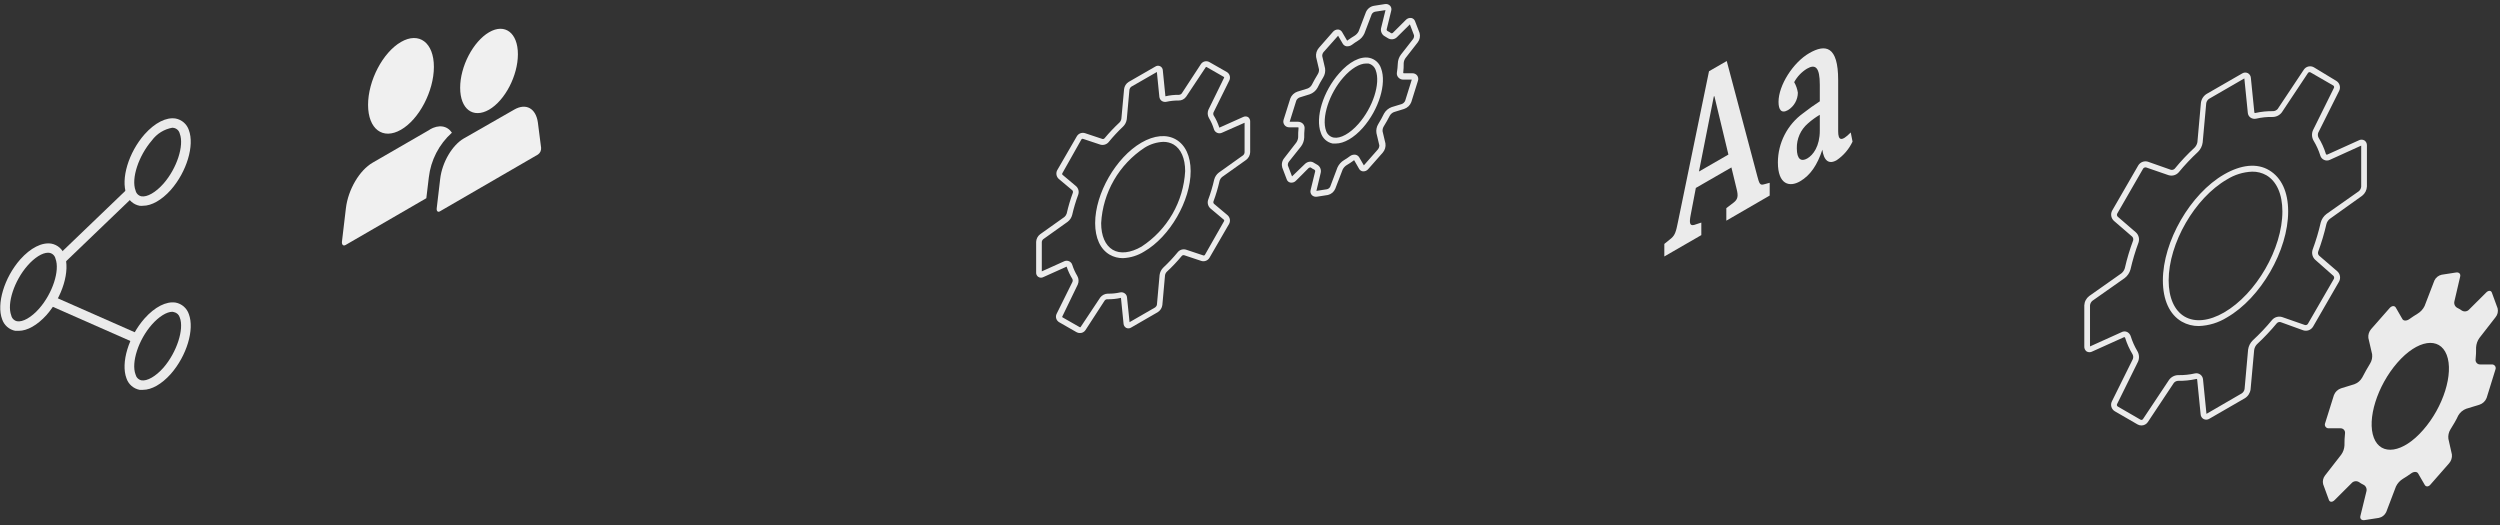 <svg width="433" height="91" viewBox="0 0 433 91" fill="none" xmlns="http://www.w3.org/2000/svg">
<rect x="0" y="0" width="433" height="91" fill="#333333" stroke="none"/>
<path d="M187 57.68C186.806 57.68 186.617 57.628 186.45 57.53L183.45 55.81C183.204 55.669 183.021 55.439 182.94 55.167C182.858 54.896 182.883 54.603 183.01 54.35L185.74 48.84C185.776 48.758 185.795 48.67 185.795 48.58C185.795 48.49 185.776 48.402 185.74 48.32C185.323 47.649 184.987 46.931 184.74 46.18L180.69 48C180.558 48.07 180.409 48.103 180.26 48.096C180.11 48.089 179.965 48.043 179.84 47.961C179.715 47.88 179.613 47.766 179.546 47.632C179.48 47.498 179.45 47.349 179.46 47.2V41.89C179.47 41.635 179.537 41.386 179.654 41.159C179.772 40.933 179.938 40.735 180.14 40.58L184.36 37.58C184.541 37.422 184.676 37.218 184.75 36.99C185.03 35.754 185.39 34.538 185.83 33.35C185.847 33.286 185.849 33.22 185.835 33.155C185.821 33.091 185.792 33.031 185.75 32.98L183.37 30.98C183.166 30.794 183.03 30.546 182.983 30.275C182.936 30.003 182.98 29.723 183.11 29.48L186.51 23.6C186.651 23.361 186.871 23.178 187.131 23.081C187.391 22.985 187.677 22.981 187.94 23.07L190.94 24.07C191.002 24.086 191.067 24.085 191.129 24.067C191.19 24.05 191.246 24.016 191.29 23.97C192.101 22.996 192.973 22.074 193.9 21.21C194.07 21.035 194.182 20.811 194.22 20.57L194.69 15.44C194.72 15.186 194.806 14.941 194.943 14.725C195.08 14.509 195.263 14.326 195.48 14.19L200.1 11.53C200.223 11.445 200.366 11.396 200.515 11.386C200.664 11.376 200.813 11.406 200.946 11.474C201.079 11.541 201.191 11.643 201.271 11.77C201.351 11.896 201.396 12.041 201.4 12.19L201.85 16.68C202.619 16.496 203.409 16.412 204.2 16.43C204.376 16.42 204.542 16.341 204.66 16.21L208 11.1C208.156 10.864 208.396 10.697 208.672 10.634C208.947 10.57 209.237 10.616 209.48 10.76L212.48 12.47C212.724 12.613 212.905 12.843 212.987 13.114C213.068 13.384 213.045 13.676 212.92 13.93L210.19 19.45C210.156 19.531 210.138 19.617 210.138 19.705C210.138 19.793 210.156 19.879 210.19 19.96C210.613 20.631 210.949 21.354 211.19 22.11L215.3 20.27C215.431 20.201 215.577 20.165 215.725 20.165C215.873 20.165 216.019 20.201 216.15 20.27C216.272 20.355 216.37 20.469 216.436 20.602C216.503 20.735 216.535 20.882 216.53 21.03V26.36C216.52 26.616 216.453 26.867 216.336 27.095C216.218 27.323 216.053 27.523 215.85 27.68L211.63 30.68C211.449 30.842 211.314 31.049 211.24 31.28C210.964 32.517 210.603 33.733 210.16 34.92C210.143 34.982 210.141 35.047 210.155 35.11C210.169 35.173 210.198 35.231 210.24 35.28L212.62 37.28C212.825 37.465 212.963 37.713 213.01 37.985C213.057 38.257 213.011 38.537 212.88 38.78L209.48 44.65C209.339 44.887 209.122 45.07 208.864 45.168C208.606 45.266 208.323 45.274 208.06 45.19L205.06 44.19C204.997 44.178 204.932 44.182 204.871 44.201C204.81 44.221 204.755 44.254 204.71 44.3C203.902 45.277 203.03 46.199 202.1 47.06C201.928 47.23 201.816 47.451 201.78 47.69L201.32 52.83C201.286 53.083 201.197 53.325 201.059 53.54C200.92 53.754 200.736 53.935 200.52 54.07L195.9 56.74C195.776 56.819 195.633 56.865 195.486 56.873C195.339 56.882 195.193 56.853 195.06 56.79C194.929 56.718 194.818 56.615 194.738 56.489C194.658 56.363 194.61 56.219 194.6 56.07L194.15 51.59C193.379 51.766 192.59 51.846 191.8 51.83C191.71 51.827 191.62 51.845 191.538 51.883C191.457 51.922 191.385 51.979 191.33 52.05L188 57.18C187.892 57.344 187.743 57.477 187.567 57.565C187.392 57.653 187.196 57.693 187 57.68ZM184.78 45.16C184.915 45.16 185.048 45.191 185.17 45.25C185.302 45.309 185.419 45.396 185.514 45.505C185.609 45.614 185.679 45.742 185.72 45.88C185.935 46.551 186.227 47.196 186.59 47.8C186.718 48.023 186.792 48.273 186.805 48.531C186.819 48.788 186.773 49.044 186.67 49.28L184 54.8C183.984 54.822 183.976 54.848 183.976 54.875C183.976 54.902 183.984 54.928 184 54.95L187 56.66C187.021 56.677 187.048 56.686 187.075 56.686C187.102 56.686 187.129 56.677 187.15 56.66L190.56 51.53C190.715 51.325 190.914 51.159 191.143 51.043C191.371 50.927 191.624 50.864 191.88 50.86C192.586 50.877 193.291 50.807 193.98 50.65C194.12 50.616 194.266 50.613 194.407 50.64C194.549 50.668 194.683 50.726 194.8 50.81C194.916 50.89 195.013 50.996 195.082 51.119C195.151 51.242 195.192 51.379 195.2 51.52L195.64 55.8L200.08 53.24C200.235 53.126 200.342 52.959 200.38 52.77L200.84 47.63C200.903 47.144 201.129 46.693 201.48 46.35C202.378 45.51 203.22 44.611 204 43.66C204.173 43.455 204.404 43.307 204.662 43.234C204.921 43.161 205.195 43.166 205.45 43.25L208.45 44.25C208.493 44.258 208.537 44.254 208.578 44.239C208.619 44.222 208.654 44.195 208.68 44.16L212 38.32C212.024 38.285 212.038 38.243 212.038 38.2C212.038 38.157 212.024 38.115 212 38.08L209.62 36.08C209.425 35.896 209.286 35.659 209.221 35.399C209.155 35.139 209.165 34.865 209.25 34.61C209.678 33.465 210.029 32.292 210.3 31.1C210.424 30.624 210.702 30.202 211.09 29.9L215.3 26.9C215.449 26.774 215.543 26.594 215.56 26.4V21.26L211.62 23C211.491 23.058 211.351 23.088 211.21 23.088C211.069 23.088 210.929 23.058 210.8 23C210.668 22.941 210.551 22.854 210.456 22.745C210.361 22.637 210.291 22.509 210.25 22.37C210.045 21.693 209.756 21.045 209.39 20.44C209.265 20.223 209.191 19.98 209.176 19.731C209.16 19.481 209.203 19.231 209.3 19L212 13.49C212.017 13.469 212.026 13.442 212.026 13.415C212.026 13.388 212.017 13.361 212 13.34L209 11.62C208.979 11.603 208.952 11.594 208.925 11.594C208.898 11.594 208.871 11.603 208.85 11.62L205.44 16.75C205.292 16.961 205.094 17.132 204.864 17.247C204.633 17.362 204.377 17.418 204.12 17.41C203.414 17.402 202.709 17.476 202.02 17.63C201.88 17.66 201.735 17.661 201.594 17.633C201.453 17.606 201.319 17.55 201.2 17.47C201.087 17.386 200.993 17.28 200.924 17.158C200.855 17.035 200.813 16.9 200.8 16.76L200.37 12.47L195.92 15.03C195.765 15.149 195.659 15.319 195.62 15.51L195.16 20.64C195.097 21.127 194.871 21.578 194.52 21.92C193.621 22.767 192.779 23.672 192 24.63C191.823 24.831 191.592 24.976 191.335 25.049C191.078 25.121 190.805 25.118 190.55 25.04L187.55 24.04C187.506 24.031 187.459 24.034 187.417 24.05C187.374 24.066 187.337 24.094 187.31 24.13L184 30C183.976 30.037 183.963 30.081 183.963 30.125C183.963 30.169 183.976 30.213 184 30.25L186.38 32.25C186.578 32.431 186.718 32.665 186.784 32.925C186.849 33.184 186.838 33.457 186.75 33.71C186.323 34.859 185.973 36.035 185.7 37.23C185.578 37.704 185.3 38.124 184.91 38.42L180.7 41.42C180.553 41.543 180.46 41.719 180.44 41.91V47L184.37 45.23C184.509 45.174 184.66 45.15 184.81 45.16H184.78ZM194.49 44.71C193.691 44.718 192.905 44.514 192.21 44.12C190.58 43.18 189.68 41.23 189.68 38.64C189.68 33.52 193.28 27.27 197.68 24.71C199.92 23.41 202.06 23.22 203.68 24.16C205.3 25.1 206.22 27.05 206.22 29.64C206.22 34.76 202.61 41.01 198.17 43.57C197.071 44.257 195.814 44.65 194.52 44.71H194.49ZM201.49 24.57C200.345 24.619 199.232 24.963 198.26 25.57C196.067 27.005 194.241 28.936 192.932 31.206C191.622 33.476 190.864 36.023 190.72 38.64C190.72 40.86 191.44 42.5 192.72 43.26C194 44.02 195.81 43.82 197.72 42.71C199.916 41.277 201.743 39.347 203.055 37.076C204.366 34.806 205.125 32.258 205.27 29.64C205.27 27.42 204.54 25.79 203.27 25.03C202.725 24.72 202.107 24.561 201.48 24.57H201.49Z" fill="#EBEBEB"/>
<path d="M227.92 34.08C227.786 34.081 227.653 34.055 227.53 34.003C227.406 33.952 227.294 33.876 227.2 33.78C227.096 33.663 227.024 33.523 226.989 33.371C226.954 33.219 226.958 33.06 227 32.91L227.79 29.68C227.798 29.619 227.787 29.558 227.759 29.504C227.73 29.45 227.685 29.407 227.63 29.38C227.408 29.274 227.197 29.146 227 29C226.95 29 226.8 29 226.66 29.1L224.48 31.28C224.357 31.418 224.2 31.522 224.025 31.582C223.85 31.642 223.662 31.655 223.48 31.62C223.341 31.592 223.212 31.528 223.105 31.435C222.998 31.343 222.917 31.224 222.87 31.09L222.09 29.03C222.009 28.754 221.995 28.463 222.051 28.181C222.107 27.898 222.23 27.634 222.41 27.41L224.51 24.7C224.698 24.434 224.812 24.124 224.84 23.8C224.83 23.249 224.853 22.698 224.91 22.15C224.91 22.07 224.84 22.05 224.8 22.05H223.32C223.158 22.058 222.997 22.027 222.849 21.958C222.702 21.89 222.574 21.787 222.476 21.658C222.377 21.529 222.311 21.378 222.284 21.218C222.257 21.058 222.27 20.894 222.32 20.74L223.48 17.06C223.585 16.782 223.751 16.531 223.966 16.325C224.18 16.119 224.438 15.964 224.72 15.87L226.47 15.33C226.772 15.213 227.025 14.998 227.19 14.72C227.52 14.07 227.88 13.44 228.25 12.83C228.401 12.585 228.471 12.298 228.45 12.01L227.95 9.88C227.912 9.596 227.934 9.307 228.017 9.033C228.1 8.759 228.241 8.505 228.43 8.29L230.85 5.53C230.961 5.391 231.103 5.281 231.264 5.208C231.426 5.135 231.603 5.101 231.78 5.11C231.918 5.126 232.051 5.174 232.167 5.25C232.284 5.327 232.381 5.429 232.45 5.55L233.32 7.04C233.32 7.04 233.39 7.04 233.49 6.93C233.86 6.66 234.23 6.42 234.6 6.2C234.9 6.014 235.145 5.752 235.31 5.44L236.58 2.1C236.704 1.811 236.899 1.559 237.148 1.366C237.396 1.174 237.689 1.048 238 1L239.85 0.71C240.013 0.677 240.182 0.686 240.341 0.735C240.499 0.784 240.644 0.871 240.76 0.99C240.865 1.106 240.938 1.247 240.973 1.399C241.008 1.551 241.003 1.71 240.96 1.86L240.17 5.08C240.163 5.14 240.175 5.201 240.203 5.255C240.232 5.308 240.276 5.352 240.33 5.38C240.549 5.482 240.757 5.606 240.95 5.75C241.011 5.768 241.076 5.766 241.137 5.747C241.197 5.727 241.251 5.69 241.29 5.64L243.47 3.47C243.593 3.331 243.749 3.225 243.924 3.164C244.099 3.103 244.287 3.088 244.47 3.12C244.609 3.152 244.737 3.218 244.844 3.312C244.951 3.407 245.032 3.526 245.08 3.66L245.87 5.71C245.947 5.988 245.958 6.28 245.902 6.563C245.847 6.846 245.726 7.112 245.55 7.34L243.44 10.05C243.25 10.31 243.139 10.619 243.12 10.94C243.127 11.491 243.101 12.042 243.04 12.59C243.04 12.68 243.11 12.69 243.16 12.69H244.63C244.79 12.685 244.949 12.719 245.094 12.789C245.238 12.858 245.364 12.962 245.46 13.09C245.551 13.219 245.611 13.368 245.633 13.524C245.656 13.681 245.641 13.84 245.59 13.99L244.44 17.67C244.335 17.951 244.168 18.205 243.952 18.412C243.735 18.62 243.475 18.776 243.19 18.87L241.44 19.41C241.138 19.527 240.885 19.742 240.72 20.02C240.39 20.66 240.04 21.29 239.66 21.9C239.51 22.15 239.44 22.439 239.46 22.73L239.96 24.85C240 25.136 239.978 25.426 239.895 25.703C239.812 25.979 239.671 26.234 239.48 26.45L237 29.26C236.891 29.401 236.749 29.512 236.587 29.586C236.425 29.659 236.248 29.691 236.07 29.68C235.932 29.669 235.798 29.623 235.682 29.548C235.565 29.473 235.468 29.371 235.4 29.25L234.54 27.75C234.54 27.75 234.46 27.75 234.36 27.87C234.006 28.129 233.639 28.369 233.26 28.59C232.956 28.776 232.71 29.042 232.55 29.36L231.27 32.69C231.158 32.957 230.985 33.194 230.764 33.382C230.544 33.57 230.282 33.703 230 33.77L228.15 34.06L227.92 34.08ZM226.92 28C227.16 27.997 227.395 28.071 227.59 28.21C227.736 28.312 227.89 28.402 228.05 28.48C228.313 28.605 228.526 28.815 228.653 29.077C228.78 29.339 228.814 29.636 228.75 29.92L228 33.06L229.82 32.78C229.941 32.753 230.055 32.699 230.154 32.623C230.252 32.547 230.333 32.451 230.39 32.34L231.65 29C231.893 28.471 232.29 28.029 232.79 27.73C233.12 27.54 233.46 27.31 233.79 27.06C233.93 26.95 234.09 26.869 234.263 26.825C234.435 26.78 234.614 26.771 234.79 26.8C235.047 26.859 235.269 27.017 235.41 27.24L236.22 28.64L238.64 25.89C238.809 25.692 238.901 25.44 238.9 25.18L238.4 23.06C238.314 22.512 238.428 21.951 238.72 21.48C239.08 20.89 239.42 20.28 239.72 19.66C240.014 19.145 240.482 18.751 241.04 18.55L242.78 18.02C243.041 17.921 243.253 17.723 243.37 17.47L244.52 13.79H243.04C242.882 13.793 242.725 13.761 242.58 13.697C242.435 13.633 242.305 13.539 242.2 13.42C242.097 13.31 242.02 13.178 241.975 13.035C241.93 12.891 241.918 12.739 241.94 12.59C242.025 12.064 242.078 11.533 242.1 11C242.116 10.448 242.301 9.914 242.63 9.47L244.74 6.77C244.878 6.579 244.939 6.344 244.91 6.11L244.19 4.22L242 6.39C241.797 6.615 241.52 6.76 241.219 6.798C240.918 6.837 240.613 6.767 240.36 6.6C240.216 6.492 240.062 6.398 239.9 6.32C239.641 6.193 239.432 5.984 239.306 5.725C239.179 5.466 239.142 5.172 239.2 4.89L239.97 1.75L238.15 2.03C238.029 2.059 237.916 2.113 237.818 2.189C237.72 2.265 237.639 2.361 237.58 2.47L236.31 5.81C236.067 6.336 235.669 6.776 235.17 7.07C234.825 7.278 234.491 7.505 234.17 7.75C234.029 7.857 233.867 7.935 233.696 7.979C233.524 8.024 233.346 8.034 233.17 8.01C233.043 7.981 232.923 7.927 232.818 7.849C232.713 7.772 232.625 7.673 232.56 7.56L231.74 6.16V6.21L229.26 9C229.087 9.195 228.998 9.45 229.01 9.71L229.5 11.83C229.586 12.378 229.472 12.938 229.18 13.41C228.82 13.99 228.48 14.6 228.18 15.22C227.886 15.739 227.413 16.134 226.85 16.33L225.11 16.87C224.85 16.966 224.639 17.16 224.52 17.41L223.37 21.09H224.86C225.016 21.092 225.17 21.126 225.313 21.19C225.456 21.253 225.584 21.345 225.69 21.46C225.79 21.574 225.866 21.707 225.91 21.852C225.955 21.997 225.969 22.15 225.95 22.3C225.901 22.805 225.881 23.313 225.89 23.82C225.867 24.373 225.679 24.906 225.35 25.35L223.24 28C223.168 28.093 223.115 28.199 223.084 28.312C223.053 28.425 223.045 28.544 223.06 28.66L223.78 30.55L226 28.41C226.246 28.159 226.579 28.012 226.93 28H226.92ZM231.34 24.86C231.167 24.875 230.993 24.875 230.82 24.86C230.342 24.764 229.899 24.54 229.539 24.213C229.178 23.885 228.912 23.466 228.77 23C227.77 20.38 229.15 15.86 231.93 12.71C233.66 10.71 235.6 9.71 237.14 10.01C237.615 10.104 238.057 10.323 238.419 10.645C238.781 10.967 239.051 11.379 239.2 11.84C240.2 14.46 238.82 18.98 236.04 22.14C234.5 23.87 232.79 24.86 231.35 24.86H231.34ZM236.61 11C235.48 11 234.01 11.88 232.68 13.4C230.21 16.2 228.85 20.4 229.68 22.67C229.776 22.964 229.95 23.226 230.182 23.43C230.414 23.634 230.696 23.772 231 23.83C232.16 24.04 233.81 23.13 235.28 21.46C237.79 18.61 239.13 14.46 238.28 12.18C238.188 11.889 238.022 11.627 237.797 11.42C237.573 11.213 237.298 11.068 237 11H236.61Z" fill="#EBEBEB"/>
<path d="M370.89 73.69C370.662 73.689 370.439 73.631 370.24 73.52L366.3 71.24C366.01 71.074 365.795 70.803 365.698 70.483C365.602 70.163 365.631 69.819 365.78 69.52L369.41 62.19C369.462 62.054 369.483 61.908 369.473 61.763C369.462 61.618 369.42 61.477 369.35 61.35C368.814 60.465 368.387 59.518 368.08 58.53C368.074 58.505 368.063 58.481 368.047 58.461C368.032 58.44 368.012 58.423 367.99 58.41C367.97 58.4 367.947 58.395 367.925 58.395C367.902 58.395 367.88 58.4 367.86 58.41L362.4 60.87C362.248 60.958 362.075 61.004 361.9 61.004C361.724 61.004 361.552 60.958 361.4 60.87C361.266 60.77 361.159 60.638 361.089 60.486C361.019 60.334 360.988 60.167 361 60V52.89C361.014 52.577 361.096 52.27 361.242 51.992C361.387 51.714 361.591 51.471 361.84 51.28L367.43 47.34C367.711 47.109 367.917 46.799 368.02 46.45C368.391 44.816 368.873 43.209 369.46 41.64C369.491 41.525 369.492 41.403 369.462 41.288C369.432 41.172 369.373 41.066 369.29 40.98L366.14 38.26C365.894 38.041 365.729 37.744 365.673 37.419C365.616 37.094 365.672 36.76 365.83 36.47L370.34 28.66C370.504 28.382 370.757 28.166 371.057 28.047C371.358 27.927 371.689 27.911 372 28L376 29.41C376.117 29.435 376.239 29.431 376.354 29.398C376.469 29.364 376.574 29.303 376.66 29.22C377.722 27.92 378.875 26.697 380.11 25.56C380.36 25.301 380.527 24.974 380.59 24.62L381.2 17.8C381.242 17.485 381.353 17.184 381.526 16.917C381.699 16.651 381.929 16.426 382.2 16.26L388.33 12.73C388.477 12.633 388.646 12.576 388.822 12.566C388.997 12.555 389.173 12.591 389.33 12.67C389.479 12.751 389.605 12.869 389.696 13.013C389.787 13.156 389.84 13.32 389.85 13.49L390.45 19.44C390.451 19.463 390.457 19.486 390.468 19.506C390.478 19.527 390.492 19.545 390.51 19.56C390.533 19.571 390.559 19.576 390.585 19.576C390.611 19.576 390.636 19.571 390.66 19.56C391.668 19.337 392.698 19.233 393.73 19.25C393.875 19.242 394.017 19.205 394.147 19.142C394.278 19.078 394.394 18.989 394.49 18.88L399.02 12.07C399.204 11.791 399.488 11.594 399.813 11.518C400.139 11.441 400.481 11.492 400.77 11.66L404.63 14C404.916 14.17 405.128 14.441 405.224 14.759C405.321 15.077 405.294 15.42 405.15 15.72L401.51 23C401.463 23.137 401.444 23.282 401.455 23.426C401.465 23.57 401.504 23.711 401.57 23.84C402.11 24.719 402.537 25.663 402.84 26.65C402.856 26.704 402.892 26.75 402.94 26.78C402.982 26.794 403.028 26.794 403.07 26.78L408.52 24.32C408.672 24.232 408.844 24.186 409.02 24.186C409.195 24.186 409.368 24.232 409.52 24.32C409.658 24.416 409.77 24.545 409.845 24.695C409.92 24.845 409.956 25.012 409.95 25.18V32.3C409.937 32.613 409.856 32.919 409.713 33.197C409.569 33.475 409.367 33.718 409.12 33.91L403.52 37.91C403.239 38.135 403.036 38.443 402.94 38.79C402.565 40.426 402.084 42.036 401.5 43.61C401.465 43.724 401.462 43.846 401.49 43.962C401.518 44.078 401.577 44.184 401.66 44.27L404.82 46.99C405.065 47.211 405.227 47.508 405.282 47.833C405.336 48.158 405.279 48.492 405.12 48.78L400.62 56.58C400.449 56.861 400.188 57.077 399.88 57.191C399.571 57.305 399.233 57.312 398.92 57.21L395 55.79C394.884 55.76 394.763 55.762 394.649 55.795C394.534 55.829 394.431 55.893 394.35 55.98C393.28 57.27 392.127 58.489 390.9 59.63C390.639 59.904 390.471 60.255 390.42 60.63L389.8 67.45C389.757 67.763 389.644 68.063 389.471 68.327C389.299 68.592 389.069 68.815 388.8 68.98L382.67 72.52C382.523 72.617 382.354 72.674 382.178 72.684C382.002 72.695 381.827 72.659 381.67 72.58C381.521 72.499 381.395 72.381 381.304 72.237C381.213 72.094 381.16 71.93 381.15 71.76L380.55 65.76C380.551 65.739 380.547 65.718 380.538 65.699C380.53 65.68 380.517 65.663 380.5 65.65C380.475 65.638 380.448 65.631 380.42 65.631C380.392 65.631 380.365 65.638 380.34 65.65C379.332 65.873 378.302 65.977 377.27 65.96C377.125 65.961 376.981 65.994 376.85 66.056C376.719 66.118 376.603 66.208 376.51 66.32L372 73.11C371.877 73.29 371.711 73.438 371.517 73.539C371.324 73.64 371.108 73.692 370.89 73.69ZM367.94 57.4C368.098 57.4 368.254 57.431 368.4 57.49C368.551 57.563 368.686 57.667 368.796 57.794C368.906 57.922 368.989 58.07 369.04 58.23C369.323 59.139 369.712 60.012 370.2 60.83C370.358 61.1 370.45 61.404 370.469 61.717C370.488 62.03 370.434 62.342 370.31 62.63L366.67 70C366.637 70.072 366.632 70.154 366.656 70.23C366.68 70.306 366.731 70.37 366.8 70.41L370.74 72.69C370.81 72.727 370.891 72.737 370.969 72.718C371.046 72.7 371.114 72.654 371.16 72.59L375.69 65.78C375.877 65.527 376.121 65.322 376.403 65.181C376.684 65.04 376.995 64.968 377.31 64.97C378.261 64.989 379.212 64.891 380.14 64.68C380.3 64.642 380.466 64.639 380.627 64.67C380.788 64.701 380.941 64.766 381.075 64.86C381.209 64.955 381.322 65.077 381.405 65.218C381.489 65.359 381.542 65.517 381.56 65.68L382.16 71.68L388.28 68.13C388.406 68.043 388.513 67.932 388.595 67.803C388.678 67.675 388.734 67.531 388.76 67.38L389.37 60.56C389.453 59.953 389.734 59.391 390.17 58.96C391.37 57.855 392.492 56.669 393.53 55.41C393.742 55.166 394.02 54.989 394.331 54.902C394.642 54.815 394.972 54.821 395.28 54.92L399.21 56.29C399.304 56.315 399.404 56.31 399.495 56.276C399.587 56.242 399.665 56.181 399.72 56.1L404.23 48.3C404.271 48.213 404.284 48.116 404.268 48.021C404.252 47.926 404.207 47.839 404.14 47.77L401 45C400.761 44.781 400.591 44.496 400.511 44.182C400.432 43.868 400.445 43.537 400.55 43.23C401.118 41.699 401.585 40.132 401.95 38.54C402.111 37.95 402.463 37.43 402.95 37.06L408.55 33.12C408.787 32.918 408.934 32.63 408.96 32.32V25.22L403.52 27.69C403.364 27.764 403.193 27.802 403.02 27.802C402.847 27.802 402.676 27.764 402.52 27.69C402.366 27.62 402.23 27.517 402.12 27.39C402.009 27.262 401.927 27.112 401.88 26.95C401.596 26.043 401.203 25.173 400.71 24.36C400.552 24.087 400.46 23.782 400.443 23.467C400.426 23.152 400.483 22.838 400.61 22.55L404.24 15.22C404.274 15.149 404.28 15.068 404.258 14.992C404.236 14.916 404.187 14.852 404.12 14.81L400.17 12.53C400.099 12.495 400.019 12.487 399.942 12.505C399.865 12.523 399.797 12.567 399.75 12.63L395.22 19.45C395.034 19.702 394.791 19.906 394.511 20.047C394.232 20.187 393.923 20.26 393.61 20.26C392.658 20.236 391.707 20.334 390.78 20.55C390.609 20.591 390.432 20.595 390.26 20.562C390.087 20.53 389.924 20.461 389.78 20.36C389.647 20.264 389.536 20.14 389.457 19.997C389.377 19.853 389.33 19.694 389.32 19.53L388.72 13.58L382.6 17.12C382.473 17.208 382.364 17.32 382.282 17.451C382.199 17.581 382.144 17.727 382.12 17.88L381.5 24.69C381.418 25.295 381.141 25.857 380.71 26.29C379.512 27.401 378.39 28.59 377.35 29.85C377.134 30.092 376.854 30.267 376.542 30.353C376.23 30.44 375.899 30.436 375.59 30.34L371.71 29C371.616 28.979 371.517 28.986 371.427 29.02C371.336 29.053 371.257 29.113 371.2 29.19L366.7 37C366.657 37.087 366.643 37.184 366.659 37.28C366.676 37.375 366.721 37.462 366.79 37.53L369.94 40.25C370.178 40.468 370.347 40.75 370.427 41.063C370.507 41.376 370.494 41.705 370.39 42.01C369.825 43.531 369.361 45.088 369 46.67C368.836 47.262 368.485 47.785 368 48.16L362.4 52.1C362.165 52.3 362.018 52.583 361.99 52.89V60L367.44 57.54C367.592 57.453 367.764 57.404 367.94 57.4ZM380.84 56.47C379.807 56.483 378.788 56.221 377.89 55.71C375.77 54.49 374.61 51.95 374.61 48.57C374.61 41.82 379.37 33.57 385.21 30.21C388.14 28.52 390.91 28.21 393.03 29.49C395.15 30.77 396.31 33.24 396.31 36.62C396.31 43.37 391.56 51.62 385.71 54.98C384.245 55.894 382.566 56.407 380.84 56.47ZM390.08 29.73C388.53 29.792 387.024 30.257 385.71 31.08C380.14 34.29 375.61 42.14 375.61 48.57C375.61 51.57 376.61 53.81 378.39 54.84C380.17 55.87 382.61 55.62 385.21 54.12C390.78 50.9 395.31 43.05 395.31 36.62C395.31 33.62 394.31 31.39 392.53 30.35C391.783 29.928 390.937 29.714 390.08 29.73Z" fill="#EBEBEB"/>
<path d="M432.59 53.41L431.59 50.68C431.44 50.27 430.99 50.27 430.59 50.68L427.69 53.57C427.535 53.759 427.316 53.885 427.075 53.924C426.833 53.962 426.586 53.911 426.38 53.78C426.154 53.614 425.913 53.47 425.66 53.35C425.447 53.254 425.274 53.086 425.172 52.876C425.07 52.666 425.044 52.427 425.1 52.2L426.1 47.91C426.22 47.43 425.89 47.11 425.37 47.2L422.91 47.58C422.636 47.638 422.378 47.758 422.158 47.931C421.938 48.105 421.76 48.327 421.64 48.58L419.94 53C419.671 53.558 419.243 54.024 418.71 54.34C418.25 54.61 417.78 54.93 417.3 55.27C416.82 55.61 416.3 55.6 416.1 55.27L414.95 53.27C414.73 52.9 414.26 52.94 413.89 53.35L410.68 57C410.499 57.208 410.363 57.452 410.28 57.715C410.197 57.978 410.17 58.256 410.2 58.53L410.85 61.35C410.919 61.906 410.8 62.47 410.51 62.95C410.02 63.75 409.56 64.57 409.13 65.4C408.828 65.933 408.345 66.34 407.77 66.55L405.46 67.26C405.185 67.353 404.933 67.505 404.722 67.705C404.511 67.906 404.347 68.15 404.24 68.42L402.71 73.3C402.669 73.401 402.654 73.511 402.667 73.619C402.68 73.727 402.721 73.83 402.785 73.918C402.849 74.006 402.935 74.077 403.034 74.123C403.132 74.168 403.241 74.188 403.35 74.18H405.35C405.462 74.173 405.575 74.192 405.68 74.233C405.784 74.275 405.879 74.339 405.956 74.421C406.033 74.503 406.092 74.601 406.127 74.708C406.162 74.815 406.173 74.928 406.16 75.04C406.083 75.741 406.05 76.445 406.06 77.15C406.03 77.731 405.832 78.29 405.49 78.76L402.69 82.36C402.525 82.571 402.411 82.816 402.356 83.078C402.3 83.34 402.305 83.611 402.37 83.87L403.37 86.6C403.53 87.01 403.97 87.01 404.37 86.6L407.27 83.71C407.425 83.521 407.644 83.395 407.885 83.356C408.127 83.318 408.374 83.369 408.58 83.5C408.806 83.666 409.047 83.81 409.3 83.93C409.515 84.024 409.69 84.191 409.794 84.401C409.898 84.612 409.925 84.852 409.87 85.08L408.82 89.37C408.7 89.85 409.03 90.17 409.55 90.08L412.01 89.7C412.286 89.644 412.546 89.524 412.768 89.351C412.99 89.177 413.169 88.954 413.29 88.7L414.98 84.26C415.249 83.705 415.672 83.239 416.2 82.92C416.673 82.64 417.143 82.33 417.61 81.99C418.07 81.65 418.61 81.66 418.81 81.99L419.97 83.99C420.18 84.36 420.65 84.32 420.97 83.91L424.18 80.25C424.363 80.043 424.501 79.8 424.585 79.536C424.67 79.273 424.699 78.995 424.67 78.72L424.06 76C423.991 75.444 424.11 74.88 424.4 74.4C424.9 73.6 425.4 72.78 425.78 71.95C426.088 71.422 426.568 71.016 427.14 70.8L429.46 70.09C429.735 69.997 429.987 69.845 430.198 69.645C430.409 69.444 430.573 69.201 430.68 68.93L432.21 64C432.251 63.899 432.266 63.789 432.253 63.681C432.24 63.573 432.199 63.47 432.135 63.382C432.071 63.294 431.985 63.223 431.886 63.178C431.788 63.132 431.679 63.112 431.57 63.12H429.57C429.458 63.125 429.347 63.106 429.243 63.064C429.14 63.021 429.047 62.957 428.971 62.875C428.895 62.794 428.837 62.696 428.803 62.59C428.768 62.484 428.757 62.371 428.77 62.26C428.844 61.559 428.874 60.855 428.86 60.15C428.896 59.571 429.093 59.013 429.43 58.54L432.23 54.94C432.404 54.73 432.527 54.483 432.589 54.217C432.652 53.952 432.652 53.676 432.59 53.41ZM419.69 74.47C416.21 78.47 412.38 79.03 411.15 75.82C409.92 72.61 411.74 66.82 415.22 62.82C418.7 58.82 422.53 58.25 423.77 61.47C425.01 64.69 423.18 70.51 419.69 74.47Z" fill="#EBEBEB"/>
<path d="M24.76 67.52C24.567 67.535 24.373 67.535 24.18 67.52C23.657 67.419 23.169 67.181 22.769 66.829C22.368 66.478 22.068 66.026 21.9 65.52C20.9 62.86 22.26 58.31 25.04 55.15C26.83 53.15 28.8 52.15 30.43 52.41C30.953 52.511 31.441 52.749 31.841 53.101C32.242 53.452 32.542 53.904 32.71 54.41C33.71 57.07 32.35 61.62 29.57 64.78C28 66.53 26.27 67.52 24.76 67.52ZM29.86 54C28.86 54 27.52 54.84 26.3 56.22C23.98 58.85 22.69 62.82 23.48 64.87C23.537 65.113 23.661 65.336 23.837 65.513C24.014 65.689 24.237 65.813 24.48 65.87C25.48 66.05 26.98 65.19 28.31 63.68C30.63 61 31.92 57 31.14 55C31.076 54.767 30.948 54.556 30.772 54.39C30.595 54.224 30.377 54.11 30.14 54.06C30.049 54.029 29.955 54.009 29.86 54Z" fill="#EBEBEB"/>
<path d="M24.76 35.64C24.567 35.66 24.373 35.66 24.18 35.64C23.657 35.539 23.169 35.301 22.769 34.949C22.368 34.598 22.068 34.146 21.9 33.64C20.9 30.98 22.26 26.42 25.04 23.26C26.83 21.26 28.8 20.26 30.43 20.53C30.953 20.631 31.441 20.869 31.841 21.221C32.242 21.572 32.542 22.024 32.71 22.53C33.71 25.19 32.35 29.75 29.57 32.91C28 34.65 26.27 35.64 24.76 35.64ZM29.86 22.12C28.433 22.37 27.157 23.162 26.3 24.33C24 27 22.69 30.93 23.48 33C23.534 33.245 23.656 33.469 23.834 33.647C24.011 33.824 24.235 33.947 24.48 34C25.48 34.18 26.98 33.32 28.31 31.81C30.63 29.17 31.92 25.21 31.14 23.16C31.085 22.916 30.962 22.692 30.785 22.515C30.608 22.338 30.384 22.215 30.14 22.16C30.049 22.136 29.955 22.122 29.86 22.12Z" fill="#EBEBEB"/>
<path d="M3.23 57.3C3.037 57.315 2.843 57.315 2.65 57.3C2.127 57.199 1.639 56.961 1.239 56.609C0.838 56.258 0.538 55.806 0.37 55.3C-0.63 52.65 0.73 48.09 3.51 44.93C5.3 42.93 7.26 41.93 8.91 42.2C9.433 42.301 9.921 42.539 10.321 42.891C10.722 43.242 11.022 43.694 11.19 44.2C12.19 46.86 10.83 51.42 8.05 54.57C6.47 56.31 4.74 57.3 3.23 57.3ZM8.33 43.77C7.33 43.77 5.99 44.61 4.78 45.99C2.46 48.63 1.16 52.59 1.95 54.64C2.003 54.885 2.126 55.109 2.303 55.286C2.481 55.464 2.705 55.587 2.95 55.64C3.95 55.82 5.45 54.96 6.78 53.45C9.1 50.81 10.4 46.85 9.61 44.8C9.556 44.555 9.434 44.331 9.256 44.154C9.079 43.976 8.855 43.853 8.61 43.8C8.518 43.78 8.424 43.77 8.33 43.77Z" fill="#EBEBEB"/>
<path d="M22.105 32.675L9.964 44.33L11.134 45.549L23.275 33.894L22.105 32.675Z" fill="#EBEBEB"/>
<path d="M9.143 51.289L8.461 52.836L23.349 59.399L24.031 57.852L9.143 51.289Z" fill="#EBEBEB"/>
<path d="M69.45 7.27C66.3 9.09 63.75 13.96 63.75 18.16C63.75 22.36 66.3 24.28 69.45 22.47C72.6 20.66 75.15 15.77 75.15 11.58C75.15 7.39 72.6 5.45 69.45 7.27ZM74.45 22.45L64.55 28.17C62.26 29.49 60.3 32.82 59.91 36.06L59.23 41.82C59.16 42.37 59.45 42.66 59.84 42.44L73.84 34.33L74.27 30.73C74.612 27.745 76.035 24.988 78.27 22.98C77.46 21.77 76 21.51 74.4 22.45H74.45Z" fill="#F0F0F0"/>
<path d="M84.7 19C87.48 17.39 89.7 13.09 89.7 9.39C89.7 5.69 87.45 3.98 84.7 5.59C81.95 7.2 79.7 11.49 79.7 15.2C79.7 18.91 81.93 20.57 84.7 19ZM93.16 21.22C92.82 18.76 91.1 17.81 89.07 18.98L80.33 23.98C78.33 25.14 76.58 28.09 76.24 30.98L75.64 36.07C75.58 36.55 75.84 36.81 76.18 36.61L93.18 26.76C93.364 26.631 93.511 26.456 93.605 26.252C93.7 26.049 93.74 25.824 93.72 25.6L93.16 21.22Z" fill="#F0F0F0"/>
<path d="M288.26 42.25L289.49 41.25C290.11 40.69 290.29 40.12 290.62 38.46L296 12.34L299.07 10.57L304.38 30.57C304.69 31.69 304.79 32.15 305.51 31.93L306.51 31.66V33.87L299 38.22V36.05L300.31 35.05C301 34.49 301.08 33.94 300.8 32.8L299.88 29L293.72 32.55L292.83 37.21C292.55 38.64 292.67 39.15 293.42 38.96L294.67 38.55V40.72L288.26 44.42V42.25ZM299.36 26.77L296.93 16.65L296.83 16.71L294.26 29.71L299.36 26.77Z" fill="#EBEBEB"/>
<path d="M307.93 28.13C307.934 26.468 308.33 24.831 309.088 23.352C309.846 21.872 310.943 20.594 312.29 19.62C313.29 18.83 314.16 18.23 315.19 17.55V14.67C315.19 11.67 314.44 11.04 312.96 11.9C312.032 12.47 311.27 13.273 310.75 14.23C311.08 14.796 311.298 15.421 311.39 16.07C311.38 16.674 311.218 17.265 310.919 17.789C310.62 18.314 310.194 18.754 309.68 19.07C308.52 19.73 308.04 18.99 308.04 17.65C308.04 14.77 310.57 10.81 313.37 9.2C316.17 7.59 318.37 7.94 318.37 13.86V22.73C318.37 24.35 318.94 24.58 320.55 22.94L320.86 24.53C320.25 25.826 319.304 26.934 318.12 27.74C316.73 28.54 315.89 27.8 315.63 25.93C314.76 28.57 313.56 30.37 311.76 31.41C309.96 32.45 307.93 32 307.93 28.13ZM315.19 22.61V19.88C314.447 20.316 313.751 20.825 313.11 21.4C312.496 21.93 312.007 22.59 311.679 23.332C311.35 24.074 311.19 24.879 311.21 25.69C311.21 27.62 311.98 28.04 313.01 27.45C314.04 26.86 315.19 25.33 315.19 22.61Z" fill="#EBEBEB"/>
</svg>
